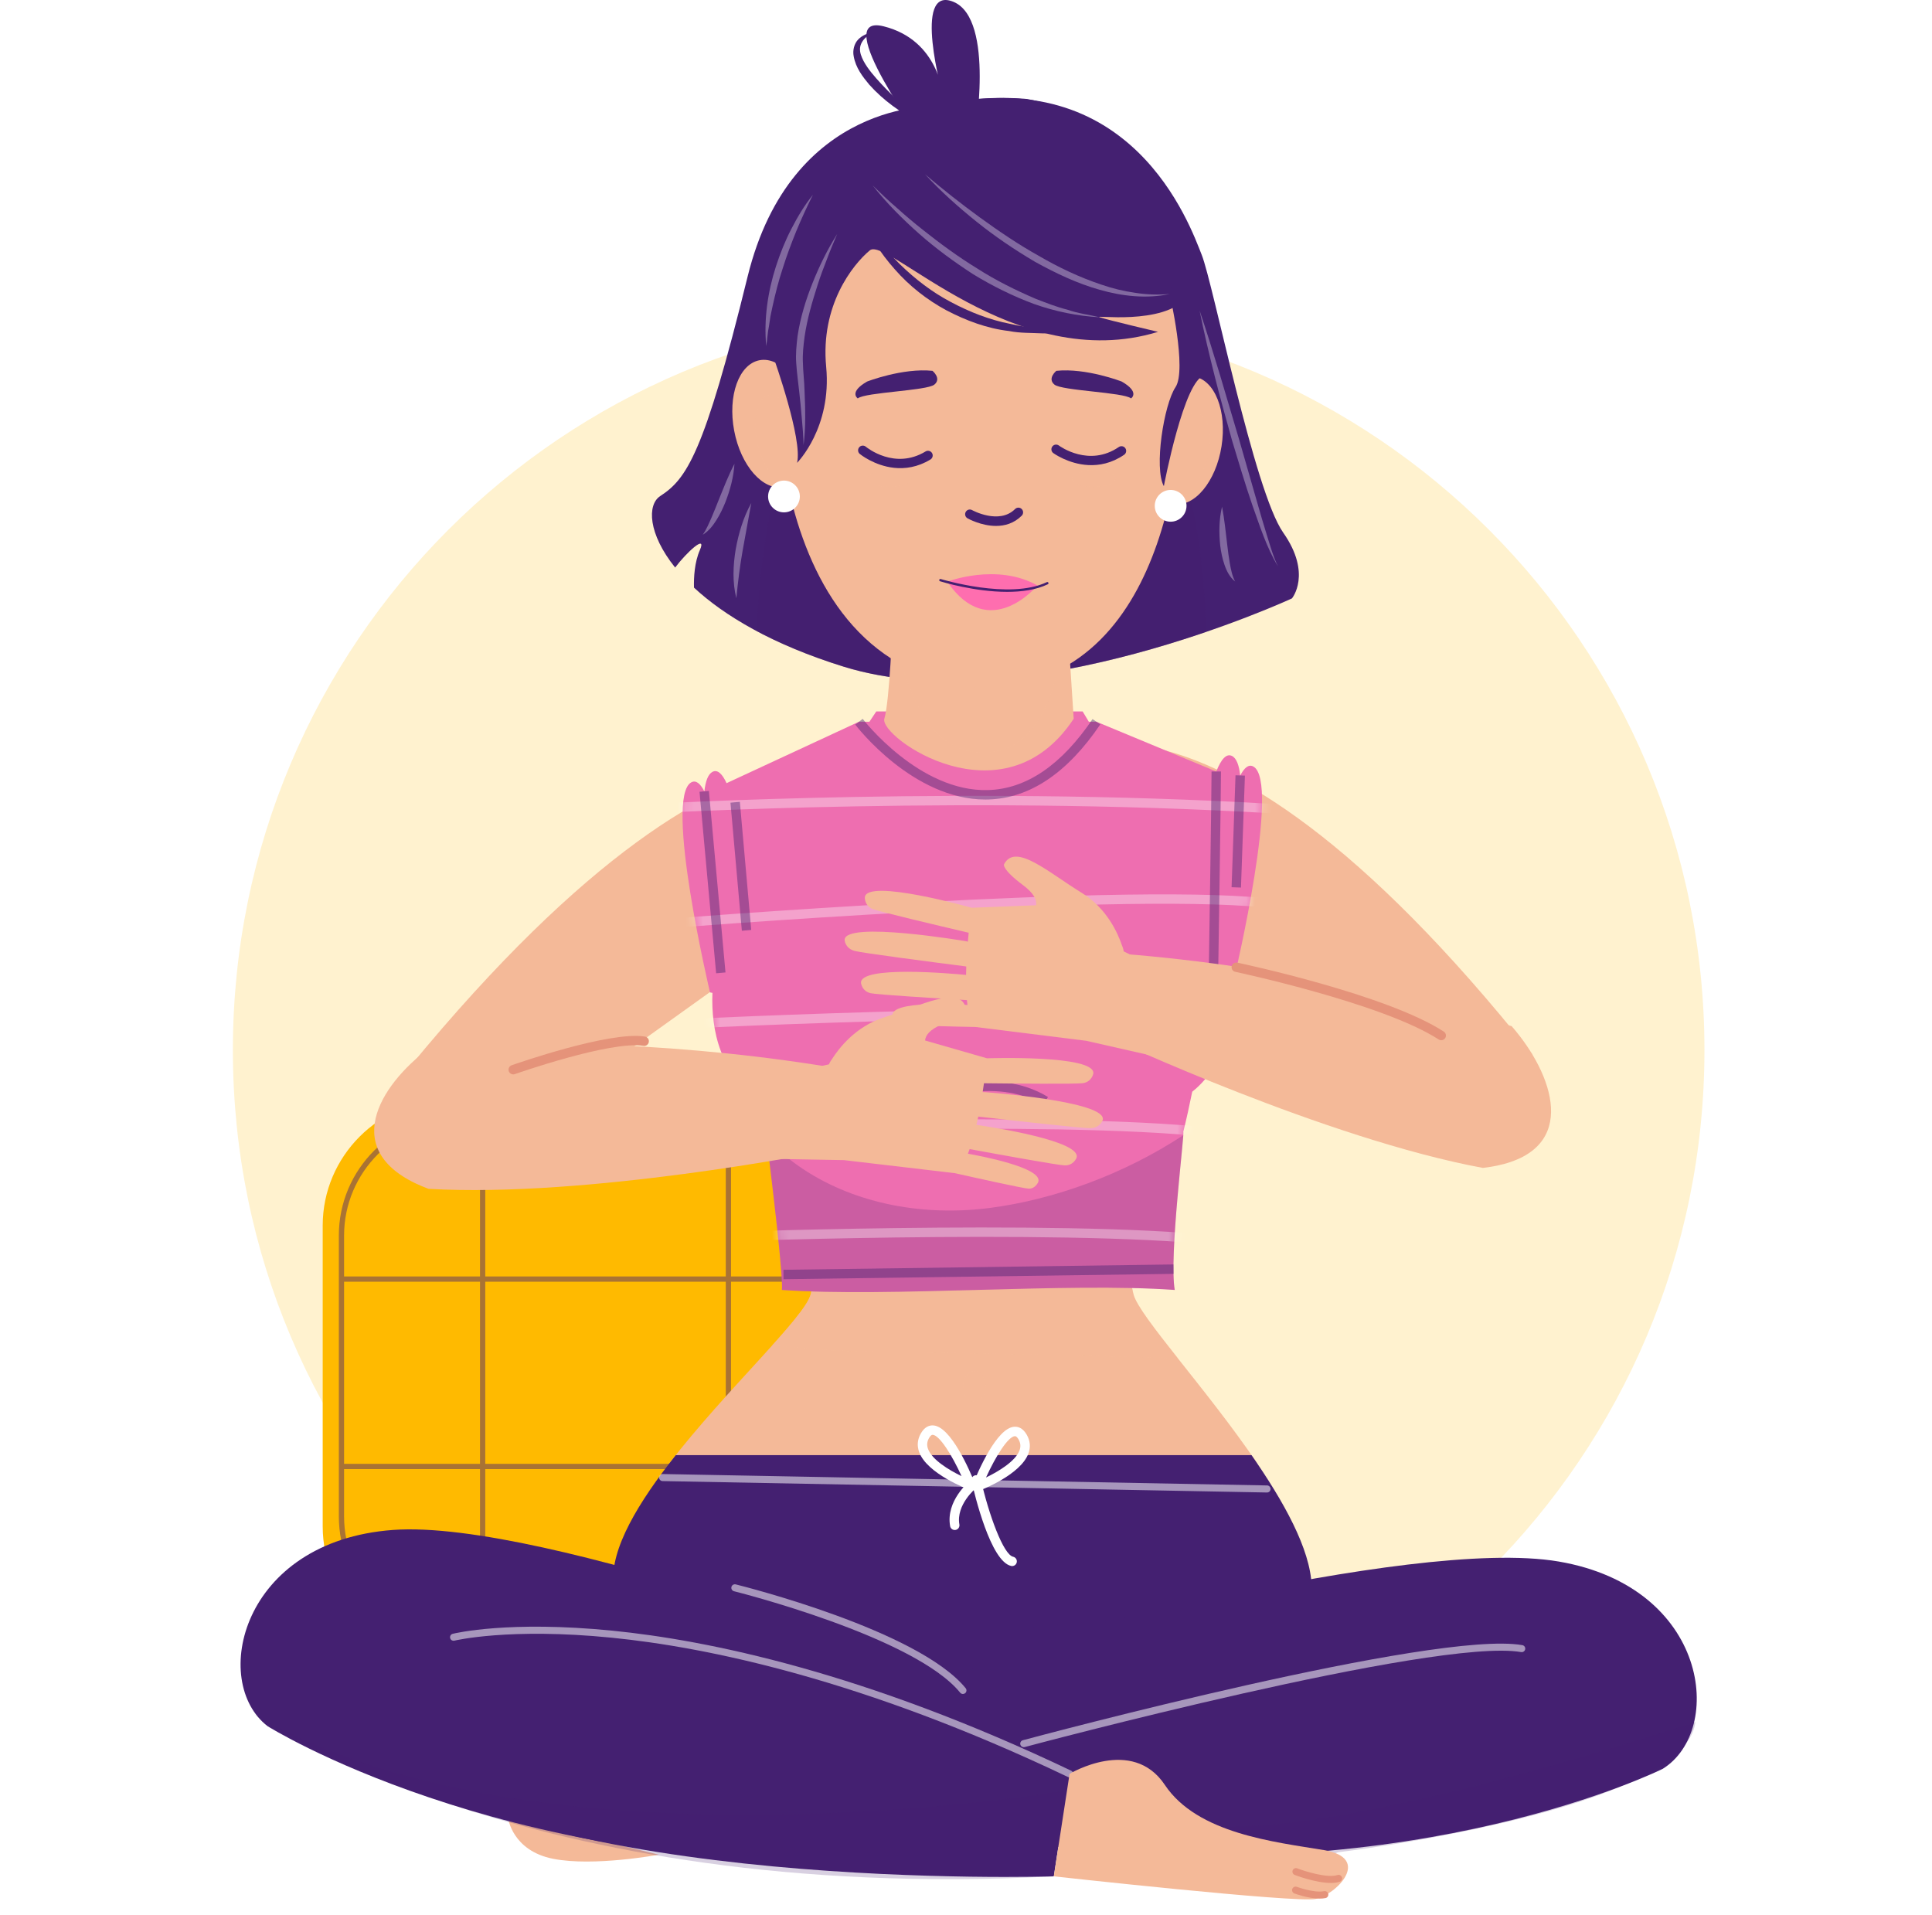 <svg width="224" height="222" viewBox="0 0 224 222" fill="none" xmlns="http://www.w3.org/2000/svg">
<path d="M0 0H224V222H0V0Z" fill="white"/>
<path opacity="0.19" d="M112.309 207.052C159.424 207.052 197.618 168.858 197.618 121.743C197.618 74.628 159.424 36.434 112.309 36.434C65.194 36.434 27 74.628 27 121.743C27 168.858 65.194 207.052 112.309 207.052Z" fill="#FFBA00"/>
<path d="M87.665 191.582H52.014C43.985 191.582 37.415 185.013 37.415 176.983V142.086C37.415 134.057 43.985 127.487 52.014 127.487H87.664C95.693 127.487 102.263 134.056 102.263 142.086V176.983C102.265 185.012 95.694 191.582 87.665 191.582Z" fill="#FFBA00"/>
<path opacity="0.46" d="M86.47 129.33H53.209C45.532 129.33 39.285 135.577 39.285 143.255V175.812C39.285 183.49 45.532 189.737 53.209 189.737H86.469C94.148 189.737 100.394 183.49 100.394 175.812V143.255C100.395 135.577 94.148 129.33 86.47 129.33ZM99.787 143.255V147.997H84.756V129.94H86.469C93.813 129.938 99.787 135.913 99.787 143.255ZM56.263 169.72V148.605H84.148V169.72H56.263ZM84.148 170.33V189.129H56.263V170.33H84.148ZM55.654 169.72H39.893V148.605H55.654V169.72ZM56.263 147.997V129.94H84.148V147.997H56.263ZM84.756 148.605H99.787V169.72H84.756V148.605ZM53.209 129.938H55.654V147.995H39.893V143.254C39.893 135.913 45.868 129.938 53.209 129.938ZM39.893 175.812V170.33H55.654V189.129H53.209C45.868 189.129 39.893 183.155 39.893 175.812ZM86.47 189.129H84.757V170.33H99.788V175.812C99.787 183.155 93.813 189.129 86.47 189.129Z" fill="#442071"/>
<path d="M120.369 88.838C120.369 88.838 137.761 72.139 177.669 122.255C177.669 122.255 175.001 132.79 169.212 132.471L130.434 103.743C130.434 103.743 113.253 93.79 120.369 88.838Z" fill="#F4B998"/>
<path d="M58.907 210.784C58.907 210.784 59.38 214.562 64.103 215.507C68.827 216.452 76.385 215.035 76.385 215.035L58.907 210.784Z" fill="#F4B998"/>
<path d="M82.632 186.736C82.632 186.736 98.958 193.763 109.606 207.209H118.833C118.833 207.209 132.675 186.125 143.677 183.68C143.677 183.68 139.773 164.736 114.219 165.652C114.219 165.652 86.536 161.986 82.632 186.736Z" fill="#442071"/>
<path d="M93.989 150.066C93.324 152.728 84.143 161.174 77.612 169.647H145.75C139.912 161.04 132.054 152.587 131.418 150.066C130.342 145.807 132.12 142.258 132.12 142.258H132.302C132.302 142.258 132.81 140.322 133.609 137.102C119.433 136.963 104.983 133.392 90.946 133.106C91.645 136.168 92.423 139.231 93.295 142.258C93.295 142.258 95.054 145.808 93.989 150.066Z" fill="#F4B998"/>
<path d="M78.349 168.711C74.076 174.099 70.708 179.584 71.132 183.68L115.164 189.06L141.503 186.511C141.503 186.511 152.079 183.867 152.074 183.85C151.924 179.605 148.843 174.087 145.105 168.711H78.349Z" fill="#442071"/>
<path d="M31.023 200.135C31.023 200.135 57.654 216.883 100.61 215.883C100.61 215.883 110.026 215.787 113.684 206.096C113.684 206.096 117.14 199.326 109.191 193.908C109.191 193.908 63.198 176.083 45.556 177.386C27.912 178.688 24.37 195.013 31.023 200.135Z" fill="#442071"/>
<path d="M192.787 205.078C192.787 205.078 164.524 219.185 121.892 214.068C121.892 214.068 112.534 213.069 109.917 203.077C109.917 203.077 107.193 196.009 115.673 191.381C115.673 191.381 163.313 178.059 180.729 181.048C198.145 184.038 199.946 200.62 192.787 205.078Z" fill="#442071"/>
<path d="M59.61 189.751C59.61 189.751 78.164 184.409 124.009 205.663L122.179 217.548C122.179 217.548 61.948 219.49 42.045 202.446C42.045 202.446 36.983 187.671 59.61 189.751Z" fill="#442071"/>
<path opacity="0.48" d="M114.29 160.735C114.29 161.708 113.697 162.498 112.967 162.498C112.237 162.498 111.645 161.708 111.645 160.735C111.645 159.761 112.236 158.972 112.967 158.972C113.698 158.972 114.29 159.761 114.29 160.735Z" fill="#F4B998"/>
<g opacity="0.53">
<path d="M111.644 196.403C111.526 196.403 111.407 196.351 111.327 196.253C106.018 189.735 85.311 184.542 85.103 184.491C84.884 184.436 84.75 184.214 84.804 183.996C84.859 183.778 85.076 183.645 85.299 183.696C86.162 183.911 106.482 189.008 111.962 195.734C112.105 195.91 112.078 196.168 111.904 196.311C111.827 196.372 111.735 196.403 111.644 196.403Z" fill="white"/>
</g>
<g opacity="0.53">
<path d="M124.01 206.073C123.95 206.073 123.89 206.06 123.834 206.034C99.994 194.662 81.897 190.972 70.913 189.877C59.044 188.692 52.749 190.205 52.686 190.22C52.46 190.268 52.243 190.14 52.191 189.921C52.136 189.702 52.271 189.479 52.49 189.426C52.75 189.362 58.99 187.867 70.996 189.063C82.043 190.163 100.24 193.873 124.186 205.295C124.391 205.393 124.477 205.637 124.38 205.84C124.309 205.987 124.162 206.073 124.01 206.073Z" fill="white"/>
</g>
<g opacity="0.53">
<path d="M118.697 202.572C118.516 202.572 118.35 202.452 118.301 202.269C118.243 202.051 118.373 201.827 118.589 201.767C120.537 201.244 166.396 188.971 176.502 190.741C176.725 190.779 176.874 190.992 176.834 191.214C176.796 191.434 176.586 191.584 176.361 191.546C166.425 189.829 119.277 202.429 118.803 202.558C118.767 202.568 118.733 202.572 118.697 202.572Z" fill="white"/>
</g>
<g opacity="0.53">
<path d="M146.903 173.043C146.901 173.043 146.898 173.043 146.895 173.043L76.819 171.72C76.594 171.716 76.414 171.529 76.418 171.303C76.422 171.078 76.575 170.91 76.835 170.902L146.911 172.225C147.137 172.229 147.317 172.416 147.312 172.642C147.308 172.865 147.126 173.043 146.903 173.043Z" fill="white"/>
</g>
<path d="M112.527 172.739C112.463 172.739 112.398 172.728 112.335 172.704C112.137 172.63 107.471 170.855 106.567 168.353C106.301 167.615 106.367 166.889 106.764 166.195C107.23 165.376 107.81 165.235 108.22 165.268C110.246 165.409 112.416 170.451 113.032 171.992C113.113 172.192 113.067 172.421 112.916 172.576C112.813 172.681 112.671 172.739 112.527 172.739ZM108.131 166.354C107.997 166.354 107.856 166.482 107.712 166.734C107.477 167.144 107.439 167.552 107.595 167.981C108.051 169.246 110.016 170.437 111.485 171.147C110.372 168.7 108.935 166.41 108.144 166.355C108.14 166.354 108.136 166.354 108.131 166.354Z" fill="white"/>
<path d="M112.892 172.729C112.741 172.575 112.695 172.345 112.776 172.145C113.391 170.604 115.561 165.562 117.588 165.421C117.997 165.389 118.578 165.529 119.044 166.348C119.441 167.041 119.508 167.768 119.241 168.506C118.337 171.01 113.671 172.785 113.473 172.858C113.411 172.881 113.346 172.892 113.282 172.892C113.138 172.893 112.996 172.836 112.892 172.729ZM117.663 166.511C116.872 166.566 115.435 168.855 114.322 171.302C115.791 170.593 117.757 169.403 118.212 168.138C118.367 167.708 118.329 167.3 118.095 166.891C117.95 166.638 117.81 166.511 117.675 166.511C117.673 166.51 117.668 166.51 117.663 166.511Z" fill="white"/>
<path d="M110.695 177.393C110.436 177.393 110.206 177.206 110.159 176.942C109.645 174.029 112.318 171.816 112.432 171.723C112.667 171.533 113.009 171.569 113.198 171.801C113.389 172.035 113.353 172.378 113.121 172.568C113.097 172.587 110.831 174.476 111.233 176.754C111.285 177.05 111.086 177.333 110.791 177.385C110.759 177.391 110.726 177.393 110.695 177.393Z" fill="white"/>
<path d="M117.35 181.572C117.313 181.572 117.274 181.567 117.236 181.56C114.849 181.048 112.989 173.261 112.64 171.705C112.575 171.411 112.76 171.119 113.054 171.053C113.351 170.991 113.639 171.173 113.705 171.467C114.637 175.62 116.338 180.252 117.464 180.492C117.759 180.556 117.947 180.845 117.883 181.139C117.828 181.396 117.602 181.572 117.35 181.572Z" fill="white"/>
<path opacity="0.21" d="M29.452 198.73C29.452 198.73 60.611 220.798 122.179 217.547L123.31 207.658C123.31 207.658 62.188 217.96 29.452 198.73Z" fill="#442071"/>
<path opacity="0.21" d="M155.13 214.755C155.13 214.755 195.42 209.948 196.565 199.646C196.565 199.646 150.094 215.212 137.045 211.092C137.045 211.092 149.864 216.815 155.13 214.755Z" fill="#442071"/>
<path d="M124.009 205.664C124.009 205.664 131.273 201.275 135.052 206.942C138.83 212.61 147.805 213.555 153.474 214.5C159.142 215.444 154.892 219.696 152.53 220.168C150.167 220.641 122.179 217.547 122.179 217.547L124.009 205.664Z" fill="#F4B998"/>
<path d="M154.301 218.312C152.546 218.312 150.228 217.43 150.11 217.384C149.898 217.302 149.794 217.067 149.875 216.855C149.955 216.645 150.189 216.538 150.404 216.62C151.306 216.967 153.898 217.78 155.071 217.395C155.286 217.319 155.517 217.44 155.588 217.655C155.659 217.869 155.544 218.099 155.328 218.171C155.032 218.272 154.68 218.312 154.301 218.312Z" fill="#E5937A"/>
<path d="M153.007 220.128C151.688 220.128 150.15 219.557 150.073 219.53C149.861 219.449 149.754 219.214 149.832 219.002C149.913 218.791 150.147 218.687 150.36 218.763C150.379 218.77 152.35 219.502 153.519 219.265C153.736 219.223 153.956 219.365 154.001 219.587C154.045 219.808 153.902 220.024 153.679 220.068C153.469 220.11 153.242 220.128 153.007 220.128Z" fill="#E5937A"/>
<path d="M105.392 91.133C105.392 91.133 88.271 74.157 47.562 123.625C47.562 123.625 50.061 134.201 55.854 133.976L95.09 105.875C95.09 105.875 112.429 96.198 105.392 91.133Z" fill="#F4B998"/>
<path opacity="0.48" d="M93.989 150.066C93.713 151.172 91.958 153.283 89.544 155.971C92.897 156.295 96.252 156.616 99.626 156.673C107.838 156.812 116.05 156.956 124.261 157.148C128.361 157.244 132.462 157.356 136.561 157.484C133.823 154.024 131.733 151.315 131.416 150.066C130.341 145.807 132.119 142.258 132.119 142.258H132.301C132.301 142.258 132.808 140.322 133.608 137.102C119.432 136.963 104.982 133.392 90.945 133.106C91.643 136.168 92.421 139.231 93.293 142.258C93.293 142.258 95.054 145.808 93.989 150.066Z" fill="#F4B998"/>
<path d="M145.3 88.865C144.761 88.585 144.259 89.02 143.795 89.92C143.664 88.744 143.371 87.924 142.853 87.655C142.182 87.306 141.569 88.056 141.016 89.447L127.123 83.679H126.242C125.848 83.014 125.59 82.586 125.522 82.484H101.599C101.531 82.587 101.246 83.014 100.802 83.679H99.587L84.241 90.801C83.743 89.724 83.198 89.184 82.609 89.489C82.09 89.759 81.797 90.578 81.666 91.754C81.203 90.854 80.701 90.419 80.162 90.7C76.943 92.374 82.318 115.055 82.318 115.055C82.318 115.055 82.429 115.097 82.602 115.115C82.426 119.427 83.514 124.797 88.327 127.503C89.712 138.526 90.816 148.132 90.653 149.558C103.195 150.439 123.659 148.659 136.201 149.558C135.517 145.666 137.39 131.192 137.191 131.24C137.553 129.778 137.9 128.213 138.23 126.576C142.49 123.208 142.958 117.349 142.431 113.258C142.854 113.337 143.141 113.22 143.141 113.22C143.141 113.22 148.518 90.54 145.3 88.865Z" fill="#EE6EB0"/>
<path opacity="0.21" d="M137.197 131.618C130.298 136.154 122.209 139.095 114.706 140.058C107.328 141.007 99.381 139.705 93.101 135.537C91.532 134.496 90.142 133.315 88.891 132.026C89.997 141.05 90.794 148.331 90.655 149.558C103.197 150.439 123.661 148.659 136.203 149.558C135.585 146.046 137.053 133.905 137.197 131.618Z" fill="#442071"/>
<path d="M148.777 61.752C145.402 56.948 140.677 32.931 139.327 29.541C137.977 26.15 131.227 6.936 108.614 12.304C108.614 12.304 91.739 11.457 86.676 32.083C81.614 52.71 79.588 55.535 76.55 57.513C75.019 58.51 75.122 61.877 78.277 65.803C79.595 64.045 81.985 61.857 81.142 63.783C80.516 65.214 80.431 66.965 80.462 68.13C83.932 71.351 89.476 74.702 97.814 77.293C118.739 83.791 149.789 69.381 149.789 69.381C149.789 69.381 152.152 66.556 148.777 61.752Z" fill="#442071"/>
<path opacity="0.37" d="M134.923 46.751C132.316 39.431 128.838 32.401 125.017 25.643C123.43 22.84 121.744 20.09 119.342 17.9C117.498 16.219 115.338 15.706 113.175 14.865C100.342 20.816 94.146 39.564 90.909 52C89.108 58.92 88.003 66.032 87.712 73.162C90.497 74.647 93.834 76.058 97.814 77.295C111.284 81.478 128.939 76.998 139.817 73.275C139.716 64.451 138.109 55.696 134.923 46.751Z" fill="#442071"/>
<path d="M103.474 72.307C103.474 72.307 103.16 81.222 102.532 83.335C101.905 85.447 116.331 95.676 124.486 83.335L123.858 73.622C123.858 73.622 108.493 61.28 103.474 72.307Z" fill="#F4B998"/>
<path opacity="0.48" d="M113.757 87.261C120.522 87.423 122.754 79.836 123.491 72.13C118.733 69.233 107.805 63.834 103.524 72.212C104.598 78.427 106.922 87.097 113.757 87.261Z" fill="#F4B998"/>
<path d="M137.442 38.375C137.442 24.862 126.844 13.909 113.77 13.909C100.695 13.909 90.097 24.862 90.097 38.375C90.097 38.622 90.108 38.865 90.115 39.11C90.087 39.169 90.051 39.224 90.026 39.282C90.026 39.282 87.162 77.669 113.909 79.77V79.853C114.155 79.846 114.393 79.828 114.635 79.815C114.898 79.829 115.158 79.846 115.428 79.853V79.757C136.154 77.862 137.34 49.857 137.234 41.575C137.366 40.528 137.442 39.461 137.442 38.375Z" fill="#F4B998"/>
<path d="M93.793 48.294C94.562 52.355 93.245 56.013 90.85 56.466C88.456 56.92 85.891 53.997 85.122 49.938C84.353 45.878 85.67 42.219 88.063 41.765C90.459 41.31 93.023 44.234 93.793 48.294Z" fill="#F4B998"/>
<path opacity="0.48" d="M92.378 50.294C92.896 53.028 92.285 55.44 91.013 55.682C89.74 55.923 88.289 53.902 87.771 51.169C87.252 48.435 87.863 46.023 89.136 45.782C90.408 45.54 91.859 47.561 92.378 50.294Z" fill="#F4B998"/>
<path d="M141.628 51.738C140.983 55.819 138.509 58.82 136.102 58.44C133.695 58.059 132.267 54.442 132.912 50.361C133.557 46.28 136.031 43.279 138.438 43.659C140.845 44.039 142.273 47.656 141.628 51.738Z" fill="#F4B998"/>
<path opacity="0.48" d="M139.893 53.449C139.132 56.141 137.473 58.029 136.187 57.666C134.9 57.303 134.473 54.825 135.233 52.133C135.993 49.44 137.652 47.553 138.939 47.916C140.226 48.279 140.653 50.756 139.893 53.449Z" fill="#F4B998"/>
<path d="M89.713 41.514C89.713 41.514 93.088 50.964 92.413 53.664C92.413 53.664 96.463 49.614 95.788 42.526C95.113 35.438 98.825 30.714 100.85 29.026C102.874 27.338 117.725 43.539 134.263 38.475C134.263 38.475 128.526 37.125 127.513 36.788C126.5 36.452 134.938 37.801 137.638 34.426C140.338 31.051 133.925 14.176 119.075 11.476C119.075 11.476 85.325 7.763 89.713 41.514Z" fill="#442071"/>
<path d="M135.615 34.089C135.615 34.089 137.64 42.863 136.29 44.889C134.94 46.913 133.777 54.29 134.94 56.365C134.94 56.365 137.302 43.877 139.665 43.54C142.028 43.201 137.977 25.651 135.615 34.089Z" fill="#442071"/>
<path d="M99.763 24.819C100.408 25.899 101.101 26.935 101.891 27.897C102.27 28.388 102.681 28.855 103.076 29.329C103.508 29.774 103.92 30.235 104.363 30.664C106.13 32.383 108.095 33.893 110.266 35.028C112.419 36.176 114.726 37.084 117.147 37.554C119.554 38.134 122.044 38.207 124.561 38.298C123.939 38.379 123.314 38.451 122.686 38.51C122.058 38.55 121.426 38.689 120.795 38.65C119.532 38.587 118.25 38.633 116.997 38.38C114.455 38.091 112.01 37.17 109.745 35.987C107.484 34.774 105.44 33.161 103.758 31.242C102.066 29.34 100.653 27.179 99.763 24.819Z" fill="#442071"/>
<path d="M107.312 16.824C107.312 16.824 95.969 1.43 102.451 3.051C108.933 4.671 109.337 11.153 109.337 11.153C109.337 11.153 105.692 -1.811 110.553 0.215C115.413 2.241 112.983 16.014 112.983 16.014C112.983 16.014 108.527 20.065 107.312 16.824Z" fill="#442071"/>
<path d="M106.596 14.138C105.49 13.637 104.466 12.992 103.496 12.272C102.523 11.555 101.617 10.742 100.794 9.826C100.013 8.889 99.216 7.866 98.977 6.514C98.843 5.853 99.029 5.058 99.509 4.569C99.985 4.081 100.591 3.854 101.182 3.742C100.677 4.075 100.194 4.433 99.936 4.894C99.667 5.343 99.654 5.843 99.809 6.336C100.129 7.326 100.864 8.247 101.614 9.106C103.143 10.842 104.912 12.409 106.596 14.138Z" fill="#442071"/>
<path d="M92.736 57.562C92.736 58.578 91.912 59.403 90.895 59.403C89.878 59.403 89.054 58.58 89.054 57.562C89.054 56.546 89.878 55.721 90.895 55.721C91.911 55.721 92.736 56.545 92.736 57.562Z" fill="white"/>
<path d="M135.726 60.487C136.743 60.487 137.567 59.662 137.567 58.645C137.567 57.629 136.743 56.804 135.726 56.804C134.709 56.804 133.885 57.629 133.885 58.645C133.885 59.662 134.709 60.487 135.726 60.487Z" fill="white"/>
<path opacity="0.33" d="M101.182 21.502C102.111 22.407 103.044 23.303 104.028 24.142C104.987 25.007 105.974 25.838 106.986 26.638C109.004 28.241 111.08 29.767 113.271 31.109C115.435 32.498 117.739 33.642 120.098 34.652C121.296 35.111 122.492 35.591 123.742 35.901C124.962 36.339 126.247 36.48 127.514 36.788C124.922 36.642 122.34 36.117 119.874 35.239C117.422 34.333 115.072 33.159 112.84 31.803C110.649 30.381 108.535 28.842 106.582 27.117C104.636 25.389 102.785 23.547 101.182 21.502Z" fill="white"/>
<path opacity="0.33" d="M107.247 20.202C109.315 21.958 111.438 23.635 113.623 25.222C115.808 26.804 118.04 28.325 120.388 29.635C122.709 30.99 125.144 32.15 127.686 32.996C128.953 33.434 130.259 33.759 131.586 33.943C132.911 34.158 134.261 34.202 135.616 34.089C132.947 34.659 130.128 34.351 127.502 33.598C124.857 32.856 122.371 31.664 119.983 30.344C117.632 28.953 115.367 27.425 113.244 25.721C111.121 24.016 109.084 22.204 107.247 20.202Z" fill="white"/>
<path opacity="0.33" d="M94.251 22.584C93.557 23.977 92.909 25.375 92.323 26.797C91.746 28.223 91.205 29.658 90.748 31.121C90.263 32.574 89.892 34.061 89.562 35.558L89.325 36.686L89.153 37.826C88.987 38.584 88.973 39.355 88.837 40.128C88.548 37.025 89.012 33.847 89.969 30.872C90.456 29.384 91.031 27.923 91.754 26.536C92.468 25.146 93.271 23.798 94.251 22.584Z" fill="white"/>
<path opacity="0.33" d="M97.066 27.133C96.653 28.105 96.237 29.07 95.875 30.057C95.487 31.032 95.124 32.016 94.803 33.012C94.163 35.001 93.576 37.01 93.283 39.058C93.148 40.078 93.032 41.109 93.094 42.127C93.112 43.144 93.257 44.222 93.279 45.27C93.369 47.379 93.435 49.504 93.168 51.606C93.138 50.55 93.064 49.503 92.959 48.455C92.876 47.408 92.772 46.362 92.652 45.318C92.537 44.265 92.394 43.252 92.321 42.166C92.231 41.079 92.347 40.002 92.474 38.937C92.799 36.814 93.424 34.765 94.215 32.796C95.003 30.828 95.936 28.919 97.066 27.133Z" fill="white"/>
<path opacity="0.33" d="M85.155 53.772C85.06 55.321 84.652 56.804 84.099 58.236C83.811 58.947 83.477 59.647 83.061 60.303C82.655 60.956 82.144 61.597 81.473 62.003C81.916 61.37 82.195 60.685 82.497 60.005C82.782 59.319 83.072 58.633 83.34 57.934C83.903 56.546 84.441 55.144 85.155 53.772Z" fill="white"/>
<path opacity="0.33" d="M87.105 58.32L86.104 63.831C85.781 65.659 85.556 67.474 85.372 69.365C84.908 67.512 84.989 65.56 85.298 63.693C85.637 61.827 86.179 59.988 87.105 58.32Z" fill="white"/>
<path opacity="0.33" d="M139.086 36.013C139.918 38.471 140.677 40.946 141.431 43.422L143.639 50.864L145.781 58.321C146.13 59.566 146.501 60.804 146.881 62.039C147.271 63.269 147.607 64.524 148.182 65.685C146.828 63.454 146.055 60.942 145.18 58.511C144.34 56.057 143.604 53.572 142.853 51.092C142.164 48.595 141.455 46.104 140.828 43.59C140.198 41.077 139.592 38.558 139.086 36.013Z" fill="white"/>
<path opacity="0.33" d="M141.685 58.753C141.976 60.245 142.108 61.708 142.288 63.161C142.364 63.889 142.472 64.607 142.589 65.321C142.724 66.032 142.847 66.744 143.201 67.416C142.59 66.941 142.213 66.202 141.971 65.485C141.718 64.76 141.569 64.007 141.476 63.257C141.316 61.754 141.332 60.237 141.685 58.753Z" fill="white"/>
<path d="M100.533 44.237C100.533 44.237 104.648 42.639 108.114 42.994C108.114 42.994 109.197 43.882 108.33 44.593C107.464 45.304 100.317 45.48 99.451 46.191C99.451 46.191 98.367 45.48 100.533 44.237Z" fill="#442071"/>
<path d="M130.053 44.237C130.053 44.237 125.938 42.639 122.473 42.994C122.473 42.994 121.389 43.882 122.256 44.593C123.122 45.304 130.269 45.48 131.136 46.191C131.136 46.191 132.219 45.48 130.053 44.237Z" fill="#442071"/>
<path d="M103.656 54.24C101.351 53.991 99.71 52.651 99.684 52.63C99.453 52.437 99.422 52.094 99.615 51.863C99.805 51.63 100.15 51.598 100.383 51.791C100.518 51.903 103.741 54.508 107.311 52.343C107.568 52.188 107.904 52.269 108.061 52.527C108.216 52.784 108.135 53.12 107.877 53.276C106.374 54.186 104.915 54.376 103.656 54.24Z" fill="#442071"/>
<path d="M126.173 53.921C123.858 53.798 122.145 52.549 122.119 52.53C121.878 52.35 121.829 52.009 122.009 51.769C122.185 51.526 122.529 51.475 122.771 51.656C122.912 51.76 126.274 54.185 129.718 51.828C129.966 51.659 130.306 51.721 130.476 51.97C130.645 52.218 130.582 52.558 130.333 52.728C128.884 53.719 127.439 53.988 126.173 53.921Z" fill="#442071"/>
<path d="M115.479 60.977C113.774 60.977 112.274 60.15 112.177 60.095C111.915 59.948 111.822 59.616 111.969 59.353C112.116 59.089 112.447 58.995 112.71 59.144C112.742 59.162 115.847 60.861 117.689 59.018C117.903 58.804 118.247 58.804 118.461 59.018C118.674 59.231 118.674 59.575 118.461 59.789C117.56 60.69 116.484 60.977 115.479 60.977Z" fill="#442071"/>
<path d="M109.827 67.439C109.827 67.439 115.585 65.224 120.279 67.882C120.279 67.882 114.699 74.614 109.827 67.439Z" fill="#FE6EAF"/>
<path d="M116.778 68.622C113.001 68.622 109.217 67.464 108.99 67.393C108.918 67.371 108.878 67.295 108.901 67.222C108.923 67.149 108.999 67.112 109.071 67.133C109.15 67.156 117.041 69.572 121.371 67.494C121.435 67.461 121.52 67.489 121.553 67.558C121.586 67.626 121.557 67.707 121.489 67.74C120.128 68.393 118.454 68.622 116.778 68.622Z" fill="#442071"/>
<path opacity="0.48" d="M105.664 55.483C105.664 56.02 104.534 56.458 103.14 56.458C101.745 56.458 100.615 56.022 100.615 55.483C100.615 54.944 101.745 54.509 103.14 54.509C104.535 54.509 105.664 54.945 105.664 55.483Z" fill="#F4B998"/>
<path opacity="0.48" d="M129.313 55.483C129.313 56.02 128.183 56.458 126.789 56.458C125.395 56.458 124.265 56.022 124.265 55.483C124.265 54.944 125.395 54.509 126.789 54.509C128.183 54.509 129.313 54.945 129.313 55.483Z" fill="#F4B998"/>
<mask id="mask0_286_5489" style="mask-type:luminance" maskUnits="userSpaceOnUse" x="79" y="82" width="68" height="68">
<path d="M145.3 88.865C144.761 88.585 144.259 89.02 143.795 89.92C143.664 88.744 143.371 87.924 142.853 87.655C142.182 87.306 141.569 88.056 141.016 89.447L127.123 83.679H126.242C125.848 83.014 125.59 82.586 125.522 82.484H101.599C101.531 82.587 101.246 83.014 100.802 83.679H99.587L84.241 90.801C83.743 89.724 83.198 89.184 82.609 89.489C82.09 89.759 81.797 90.578 81.666 91.754C81.203 90.854 80.701 90.419 80.162 90.7C76.943 92.374 82.318 115.055 82.318 115.055C82.318 115.055 82.429 115.097 82.602 115.115C82.426 119.427 83.514 124.797 88.327 127.503C89.712 138.526 90.816 148.132 90.653 149.558C103.195 150.439 123.659 148.659 136.201 149.558C135.517 145.666 137.39 131.192 137.191 131.24C137.553 129.778 137.9 128.213 138.23 126.576C142.49 123.208 142.958 117.349 142.431 113.258C142.854 113.337 143.141 113.22 143.141 113.22C143.141 113.22 148.518 90.54 145.3 88.865Z" fill="white"/>
</mask>
<g mask="url(#mask0_286_5489)">
<g opacity="0.61">
<g opacity="0.58">
<path d="M151.22 94.532C114.134 92.025 75.054 94.324 74.664 94.347L74.598 93.258C74.99 93.234 114.138 90.931 151.295 93.443L151.22 94.532Z" fill="white"/>
</g>
<g opacity="0.58">
<path d="M76.052 107.733L75.963 106.646C76.532 106.599 132.973 102.045 148.366 104.34L148.207 105.418C132.929 103.149 76.618 107.689 76.052 107.733Z" fill="white"/>
</g>
<g opacity="0.58">
<path d="M78.674 119.286L78.62 118.197C79.156 118.169 132.311 115.579 146.721 117.871L146.551 118.95C132.249 116.673 79.209 119.26 78.674 119.286Z" fill="white"/>
</g>
<g opacity="0.58">
<path d="M143.26 132.248C128.426 129.761 83.374 131.383 82.921 131.4L82.881 130.309C83.337 130.292 128.5 128.666 143.441 131.172L143.26 132.248Z" fill="white"/>
</g>
<g opacity="0.58">
<path d="M144.251 144.789C129.417 142.303 84.364 143.924 83.912 143.942L83.872 142.851C84.327 142.834 129.489 141.206 144.432 143.713L144.251 144.789Z" fill="white"/>
</g>
</g>
</g>
<g opacity="0.66">
<g opacity="0.66">
<path d="M114.242 92.699C105.916 92.699 99.432 84.371 99.156 84.011L100.022 83.347C100.087 83.432 106.591 91.853 114.582 91.602C118.996 91.47 123.063 88.701 126.671 83.374L127.574 83.986C123.758 89.622 119.395 92.552 114.608 92.693C114.487 92.698 114.364 92.699 114.242 92.699Z" fill="#442071"/>
</g>
<g opacity="0.66">
<path d="M82.189 91.702L81.103 91.801L83.03 112.846L84.116 112.747L82.189 91.702Z" fill="#442071"/>
</g>
<g opacity="0.66">
<path d="M85.779 92.966L84.692 93.063L86.012 107.915L87.099 107.818L85.779 92.966Z" fill="#442071"/>
</g>
<g opacity="0.66">
<path d="M141.24 112.809L140.148 112.793C140.152 112.578 140.479 91.324 140.47 89.451L141.562 89.446C141.57 91.329 141.254 111.933 141.24 112.809Z" fill="#442071"/>
</g>
<g opacity="0.66">
<path d="M143.248 89.888L142.792 102.867L143.882 102.905L144.338 89.926L143.248 89.888Z" fill="#442071"/>
</g>
<g opacity="0.66">
<path d="M120.937 128.117C115.303 124.673 107.981 127.79 107.907 127.823L107.472 126.822C107.791 126.683 115.395 123.452 121.506 127.186L120.937 128.117Z" fill="#442071"/>
</g>
<g opacity="0.66">
<path d="M136.053 146.602L90.836 147.222L90.851 148.313L136.068 147.693L136.053 146.602Z" fill="#442071"/>
</g>
</g>
<path d="M125.939 120.672L113.11 119.072C110.882 119.028 104.95 118.899 104.351 118.77C103.612 118.61 103.471 117.782 103.471 117.782C103.211 115.975 111.072 116.446 112.169 116.52C112.145 116.336 112.124 116.148 112.105 115.954C108.518 115.742 101.692 115.32 100.949 115.155C99.936 114.929 99.827 113.974 99.827 113.974C99.659 111.923 110.263 112.866 112.007 113.035C112.012 112.709 112.021 112.381 112.033 112.054C108.205 111.563 99.935 110.489 99.079 110.25C97.963 109.94 97.926 108.979 97.926 108.979C97.918 106.736 111.944 109.117 111.944 109.117C112.039 109.135 112.128 109.155 112.215 109.176C112.247 108.816 112.279 108.47 112.313 108.143C108.904 107.345 101.897 105.69 101.173 105.392C100.214 104.997 100.269 104.038 100.269 104.038C100.468 101.803 112.666 105.249 112.666 105.249L120.126 104.957C120.231 104.347 119.882 103.573 118.616 102.627C116.157 100.793 116.4 100.226 116.4 100.226C117.707 97.656 121.524 101.129 125.419 103.517C128.34 105.308 129.616 108.23 130.072 109.58C130.264 110.02 130.285 110.305 130.285 110.305L135.341 112.818L133.68 122.429L125.939 120.672Z" fill="#F4B998"/>
<path d="M173.537 135.155C173.005 135.265 172.467 135.339 171.928 135.411C153.758 132.043 128.837 120.427 128.837 120.427L128.409 110.463C146.918 111.728 164.215 115.831 175.263 118.974C180.094 124.514 183.167 133.148 173.537 135.155Z" fill="#F4B998"/>
<path d="M97.86 134.507L110.701 136.017C112.875 136.507 118.666 137.798 119.279 137.815C120.035 137.836 120.369 137.066 120.369 137.066C121.052 135.373 113.307 133.953 112.224 133.763C112.292 133.591 112.358 133.412 112.421 133.229C115.955 133.878 122.684 135.1 123.445 135.117C124.483 135.139 124.816 134.238 124.816 134.238C125.47 132.286 114.947 130.671 113.213 130.418C113.287 130.1 113.356 129.78 113.422 129.459C117.255 129.897 125.544 130.829 126.431 130.802C127.59 130.767 127.855 129.843 127.855 129.843C128.398 127.666 114.209 126.628 114.209 126.628C114.113 126.624 114.021 126.622 113.931 126.622C113.987 126.265 114.037 125.921 114.083 125.595C117.583 125.635 124.782 125.701 125.556 125.584C126.582 125.43 126.758 124.485 126.758 124.485C127.099 122.268 114.43 122.701 114.43 122.701L107.255 120.636C107.299 120.019 107.822 119.351 109.279 118.735C112.104 117.541 112.004 116.931 112.004 116.931C111.349 114.124 106.812 116.585 102.459 117.973C99.195 119.014 97.259 121.547 96.494 122.749C96.202 123.13 96.114 123.403 96.114 123.403L90.605 124.636L89.923 134.366L97.86 134.507Z" fill="#F4B998"/>
<path d="M48.181 137.204C48.672 137.439 49.176 137.639 49.682 137.837C68.13 138.906 95.104 133.577 95.104 133.577L97.899 124.004C79.624 120.813 61.847 120.667 50.367 121.079C44.356 125.306 39.309 132.956 48.181 137.204Z" fill="#F4B998"/>
<path d="M59.505 124.568C59.28 124.568 59.069 124.428 58.99 124.204C58.89 123.92 59.039 123.608 59.324 123.508C59.787 123.344 70.728 119.516 74.777 120.183C75.074 120.233 75.274 120.513 75.225 120.811C75.175 121.109 74.891 121.311 74.598 121.259C70.809 120.633 59.796 124.496 59.686 124.537C59.626 124.558 59.566 124.568 59.505 124.568Z" fill="#E5937A"/>
<path d="M167.099 120.607C166.997 120.607 166.894 120.578 166.802 120.519C160.362 116.332 143.393 112.71 143.222 112.674C142.927 112.612 142.739 112.322 142.802 112.028C142.865 111.733 143.161 111.552 143.448 111.608C144.153 111.756 160.785 115.309 167.397 119.607C167.649 119.771 167.721 120.109 167.557 120.361C167.452 120.52 167.277 120.607 167.099 120.607Z" fill="#E5937A"/>
</svg>
